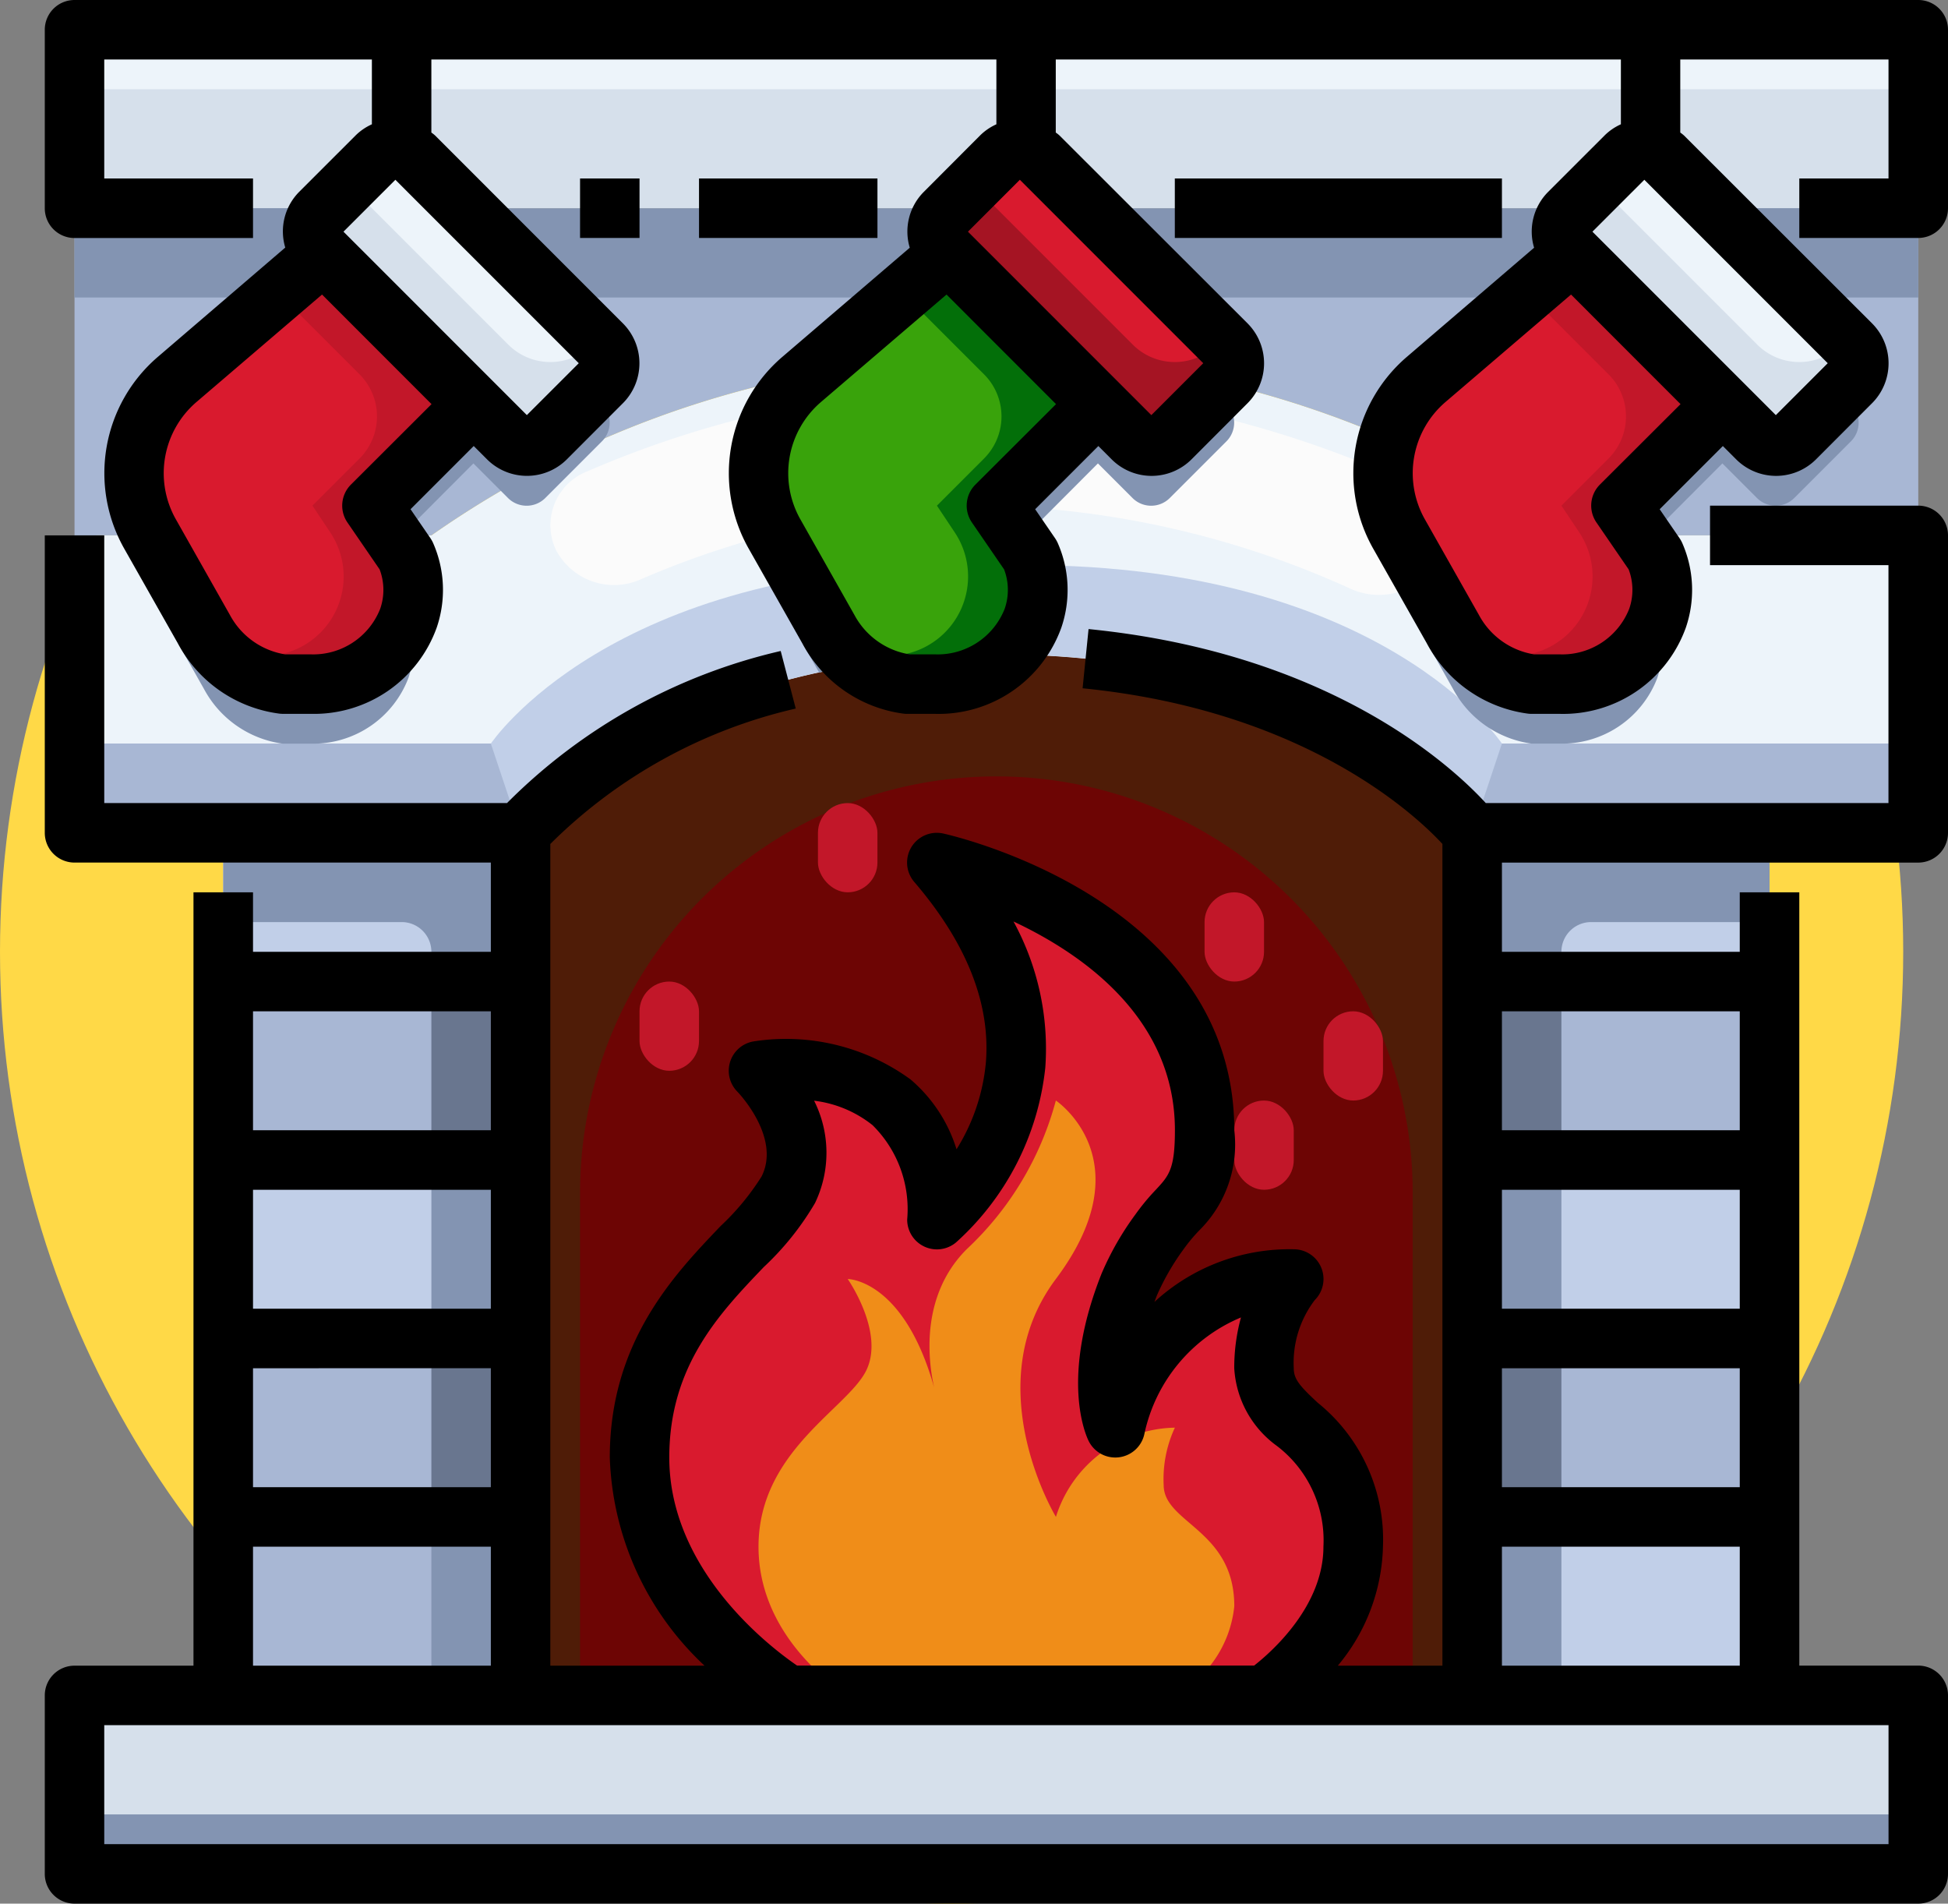 <svg xmlns="http://www.w3.org/2000/svg" xmlns:xlink="http://www.w3.org/1999/xlink" width="87" height="85" viewBox="0 0 87 85">
  <rect x="0" y="0" width="87" height="85" fill="#808080" stroke="none"/>
  <defs>
    <clipPath id="clip-path">
      <rect id="Rectángulo_35415" data-name="Rectángulo 35415" width="85" height="85" transform="translate(537.333 1963)" fill="#fff" stroke="#707070" stroke-width="1"/>
    </clipPath>
  </defs>
  <g id="t5" transform="translate(-535.333 -1943)">
    <circle id="Elipse_4850" data-name="Elipse 4850" cx="42.5" cy="42.5" r="42.5" transform="translate(535.333 1943)" fill="#ffd947"/>
    <g id="Enmascarar_grupo_168" data-name="Enmascarar grupo 168" transform="translate(0 -20)" clip-path="url(#clip-path)">
      <g id="_23-Fireplace" data-name="23-Fireplace" transform="translate(537.333 1963)">
        <path id="Trazado_120293" data-name="Trazado 120293" d="M63.75,67.734V75.7h-9.3s3.984-2.656,3.984-6.641c0-5.312-3.984-5.312-3.984-7.969a5.817,5.817,0,0,1,1.328-3.984c-6.641,0-7.969,6.641-7.969,6.641s-1.062-2.138.624-6.4A11.063,11.063,0,0,1,49.8,54.984c1.076-1.541,1.992-1.461,1.992-4.516,0-9.3-11.953-11.953-11.953-11.953,7.969,9.3,0,15.937,0,15.937,0-7.969-7.969-6.641-7.969-6.641s2.656,2.656,1.328,5.312-6.641,5.313-6.641,11.953S33.2,75.7,33.2,75.7H21.25V37.187s6.109-7.969,21.25-7.969,21.25,7.969,21.25,7.969Z" fill="#6d0504"/>
        <path id="Trazado_120294" data-name="Trazado 120294" d="M63.75,43.828H77.031V51.8H63.75Z" fill="#a8b7d4"/>
        <path id="Trazado_120295" data-name="Trazado 120295" d="M63.75,59.766H77.031v7.969H63.75Z" fill="#a8b7d4"/>
        <path id="Trazado_120296" data-name="Trazado 120296" d="M7.969,59.766H21.25v7.969H7.969Z" fill="#a8b7d4"/>
        <path id="Trazado_120297" data-name="Trazado 120297" d="M7.969,43.828H21.25V51.8H7.969Z" fill="#a8b7d4"/>
        <path id="Trazado_120298" data-name="Trazado 120298" d="M21.25,37.187v6.641H7.969V37.187H21.25Z" fill="#c1cfe8"/>
        <path id="Trazado_120299" data-name="Trazado 120299" d="M7.969,51.8H21.25v7.969H7.969Z" fill="#c1cfe8"/>
        <path id="Trazado_120300" data-name="Trazado 120300" d="M7.969,67.734H21.25V75.7H7.969Z" fill="#a8b7d4"/>
        <path id="Trazado_120301" data-name="Trazado 120301" d="M63.75,67.734H77.031V75.7H63.75Z" fill="#c1cfe8"/>
        <path id="Trazado_120302" data-name="Trazado 120302" d="M63.75,51.8H77.031v7.969H63.75Z" fill="#c1cfe8"/>
        <path id="Trazado_120303" data-name="Trazado 120303" d="M77.031,37.187v6.641H63.75V37.187H77.031Z" fill="#c1cfe8"/>
        <path id="Trazado_120304" data-name="Trazado 120304" d="M1.328,1.328H83.672V9.3H1.328Z" fill="#d6e0eb"/>
        <path id="Trazado_120305" data-name="Trazado 120305" d="M83.672,75.7v7.969H1.328V75.7H83.672Z" fill="#d6e0eb"/>
        <path id="Trazado_120306" data-name="Trazado 120306" d="M83.672,23.906V37.187H63.75s-6.109-7.969-21.25-7.969-21.25,7.969-21.25,7.969H1.328V23.906H17.266a43.938,43.938,0,0,1,50.469,0Z" fill="#edf4fa"/>
        <path id="Trazado_120307" data-name="Trazado 120307" d="M58.437,69.062c0,3.984-3.984,6.641-3.984,6.641H33.2s-6.641-3.984-6.641-10.625,5.313-9.3,6.641-11.953-1.328-5.312-1.328-5.312,7.969-1.328,7.969,6.641c0,0,7.969-6.641,0-15.937,0,0,11.953,2.656,11.953,11.953,0,3.055-.916,2.975-1.992,4.516a11.063,11.063,0,0,0-1.368,2.364c-1.687,4.263-.624,6.4-.624,6.4s1.328-6.641,7.969-6.641a5.817,5.817,0,0,0-1.328,3.984C54.453,63.75,58.437,63.75,58.437,69.062Z" fill="#d91a2e"/>
        <path id="Trazado_120308" data-name="Trazado 120308" d="M1.328,9.3V23.906H17.266a43.938,43.938,0,0,1,50.469,0H83.672V9.3Z" fill="#a8b7d4"/>
        <path id="Trazado_120309" data-name="Trazado 120309" d="M1.328,81.016H83.672v2.656H1.328Z" fill="#8394b2"/>
        <path id="Trazado_120310" data-name="Trazado 120310" d="M1.328,1.328H83.672V3.984H1.328Z" fill="#edf4fa"/>
        <path id="Trazado_120311" data-name="Trazado 120311" d="M1.328,9.3H83.672v3.984H1.328Z" fill="#8394b2"/>
        <path id="Trazado_120312" data-name="Trazado 120312" d="M42.5,29.219c-15.141,0-21.25,7.969-21.25,7.969V75.7h2.656V53.125a18.594,18.594,0,0,1,37.187,0V75.7H63.75V37.187S57.641,29.219,42.5,29.219Z" fill="#4f1c07"/>
        <path id="Trazado_120313" data-name="Trazado 120313" d="M43.828,25.234H41.172c-15.937,0-21.25,7.969-21.25,7.969H1.328v3.984H21.25s6.109-7.969,21.25-7.969,21.25,7.969,21.25,7.969H83.672V33.2H65.078S59.766,25.234,43.828,25.234Z" fill="#c1cfe8"/>
        <path id="Trazado_120314" data-name="Trazado 120314" d="M59.574,26.562a3.006,3.006,0,0,1-1.222-.258,41.3,41.3,0,0,0-16.369-3.727,39.977,39.977,0,0,0-15.4,3.306,2.929,2.929,0,0,1-3.76-1.339,2.587,2.587,0,0,1,1.433-3.509,45.922,45.922,0,0,1,17.723-3.771A47.377,47.377,0,0,1,60.8,21.508a2.583,2.583,0,0,1,1.347,3.539,2.871,2.871,0,0,1-2.571,1.515Z" fill="#fbfbfb"/>
        <path id="Trazado_120315" data-name="Trazado 120315" d="M65.078,33.2,63.75,37.187H83.672V33.2Z" fill="#a8b7d4"/>
        <path id="Trazado_120316" data-name="Trazado 120316" d="M19.922,33.2l1.328,3.984H1.328V33.2Z" fill="#a8b7d4"/>
        <path id="Trazado_120317" data-name="Trazado 120317" d="M77.031,37.187H63.75v6.641h3.984V42.5a1.328,1.328,0,0,1,1.328-1.328h7.969Z" fill="#8394b2"/>
        <path id="Trazado_120318" data-name="Trazado 120318" d="M63.75,43.828h3.984V51.8H63.75Z" fill="#69768f"/>
        <path id="Trazado_120319" data-name="Trazado 120319" d="M63.75,59.766h3.984v7.969H63.75Z" fill="#69768f"/>
        <path id="Trazado_120320" data-name="Trazado 120320" d="M63.75,51.8h3.984v7.969H63.75Z" fill="#8394b2"/>
        <path id="Trazado_120321" data-name="Trazado 120321" d="M63.75,67.734h3.984V75.7H63.75Z" fill="#8394b2"/>
        <path id="Trazado_120322" data-name="Trazado 120322" d="M7.969,37.187H21.25v6.641H17.266V42.5a1.328,1.328,0,0,0-1.328-1.328H7.969Z" fill="#8394b2"/>
        <path id="Trazado_120323" data-name="Trazado 120323" d="M17.266,43.828H21.25V51.8H17.266Z" fill="#69768f"/>
        <path id="Trazado_120324" data-name="Trazado 120324" d="M17.266,59.766H21.25v7.969H17.266Z" transform="translate(38.516 127.5) rotate(180)" fill="#69768f"/>
        <path id="Trazado_120325" data-name="Trazado 120325" d="M17.266,51.8H21.25v7.969H17.266Z" transform="translate(38.516 111.562) rotate(180)" fill="#8394b2"/>
        <path id="Trazado_120326" data-name="Trazado 120326" d="M17.266,67.734H21.25V75.7H17.266Z" transform="translate(38.516 143.437) rotate(180)" fill="#8394b2"/>
        <path id="Trazado_120327" data-name="Trazado 120327" d="M45.156,57.109c3.984-5.312,0-7.969,0-7.969a14.05,14.05,0,0,1-3.984,6.641c-2.656,2.656-1.328,6.641-1.328,6.641-1.328-5.312-3.984-5.312-3.984-5.312s1.66,2.372.83,4.079-4.814,3.606-4.814,7.874S35.859,75.7,35.859,75.7H50.469a5.108,5.108,0,0,0,2.656-3.984c0-3.415-3.154-3.7-3.154-5.407a5.445,5.445,0,0,1,.5-2.562,5.678,5.678,0,0,0-5.312,3.984S41.593,61.861,45.156,57.109Z" fill="#f08d18"/>
        <path id="Trazado_120328" data-name="Trazado 120328" d="M78.144,19.578a1.178,1.178,0,0,1-1.673,0L74.93,18.037l-6.692-6.692-.159-.159a1.178,1.178,0,0,1,0-1.673L70.6,6.989a1.181,1.181,0,0,1,1.673,0l8.392,8.394a1.179,1.179,0,0,1,0,1.672Z" fill="#edf4fa"/>
        <path id="Trazado_120329" data-name="Trazado 120329" d="M74.93,18.037l-4.54,4.541,1.514,2.2a3.852,3.852,0,0,1,.12,2.828,4.549,4.549,0,0,1-4.371,2.936H66.406a4.7,4.7,0,0,1-3.5-2.43l-2.417-4.275a5.406,5.406,0,0,1-.717-2.709,5.516,5.516,0,0,1,1.926-4.184l6.546-5.6Z" fill="#d91a2e"/>
        <path id="Trazado_120330" data-name="Trazado 120330" d="M50.254,19.578a1.178,1.178,0,0,1-1.673,0L47.04,18.037l-6.692-6.692-.159-.159a1.178,1.178,0,0,1,0-1.673l2.523-2.523a1.181,1.181,0,0,1,1.673,0l8.392,8.394a1.179,1.179,0,0,1,0,1.672Z" fill="#d91a2e"/>
        <path id="Trazado_120331" data-name="Trazado 120331" d="M47.04,18.037,42.5,22.578l1.514,2.2a3.852,3.852,0,0,1,.12,2.828,4.549,4.549,0,0,1-4.371,2.936H38.516a4.7,4.7,0,0,1-3.5-2.43l-2.417-4.275a5.405,5.405,0,0,1-.717-2.709A5.516,5.516,0,0,1,33.8,16.948l6.546-5.6Z" fill="#39a30b"/>
        <path id="Trazado_120332" data-name="Trazado 120332" d="M22.363,19.578a1.178,1.178,0,0,1-1.673,0l-1.541-1.541-6.692-6.692-.159-.159a1.178,1.178,0,0,1,0-1.673l2.523-2.523a1.181,1.181,0,0,1,1.673,0l8.392,8.394a1.179,1.179,0,0,1,0,1.672Z" fill="#edf4fa"/>
        <path id="Trazado_120333" data-name="Trazado 120333" d="M19.149,18.037l-4.54,4.541,1.514,2.2a3.852,3.852,0,0,1,.12,2.828,4.549,4.549,0,0,1-4.371,2.936H10.625a4.7,4.7,0,0,1-3.506-2.43L4.7,23.841a5.405,5.405,0,0,1-.717-2.709A5.516,5.516,0,0,1,5.91,16.948l6.546-5.6Z" fill="#d91a2e"/>
        <path id="Trazado_120334" data-name="Trazado 120334" d="M80.455,15.17l-.218.218a2.656,2.656,0,0,1-3.756,0L69.343,8.249,68.078,9.512a1.178,1.178,0,0,0,0,1.673l.159.159,6.692,6.692,1.541,1.541a1.178,1.178,0,0,0,1.673,0l2.523-2.523a1.179,1.179,0,0,0,0-1.672Z" fill="#d6e0eb"/>
        <path id="Trazado_120335" data-name="Trazado 120335" d="M70.391,22.578l4.541-4.542-6.694-6.691-2.031,1.737,3.634,3.634a2.656,2.656,0,0,1,0,3.756l-2.106,2.106.8,1.2a3.545,3.545,0,0,1-5.617,4.3l-.109-.125.1.169a4.7,4.7,0,0,0,3.5,2.429h1.248a4.549,4.549,0,0,0,4.37-2.935,3.858,3.858,0,0,0-.12-2.828Z" fill="#c21729"/>
        <path id="Trazado_120336" data-name="Trazado 120336" d="M24.674,15.17l-.218.218a2.656,2.656,0,0,1-3.756,0L13.561,8.249,12.3,9.512a1.178,1.178,0,0,0,0,1.673l.159.159,6.692,6.692,1.541,1.541a1.178,1.178,0,0,0,1.673,0l2.523-2.523a1.179,1.179,0,0,0,0-1.672Z" fill="#d6e0eb"/>
        <path id="Trazado_120337" data-name="Trazado 120337" d="M14.609,22.578l4.541-4.542-6.694-6.691-2.031,1.737,3.634,3.634a2.656,2.656,0,0,1,0,3.756l-2.106,2.106.8,1.2a3.545,3.545,0,0,1-5.618,4.3l-.109-.125.1.169a4.7,4.7,0,0,0,3.506,2.43h1.248a4.549,4.549,0,0,0,4.37-2.935,3.858,3.858,0,0,0-.12-2.828Z" fill="#c21729"/>
        <path id="Trazado_120338" data-name="Trazado 120338" d="M52.565,15.17l-.218.218a2.656,2.656,0,0,1-3.756,0L41.452,8.249,40.188,9.512a1.178,1.178,0,0,0,0,1.673l.159.159,6.692,6.692,1.541,1.541a1.178,1.178,0,0,0,1.673,0l2.523-2.523a1.179,1.179,0,0,0,0-1.672Z" fill="#a51423"/>
        <path id="Trazado_120339" data-name="Trazado 120339" d="M42.5,22.578l4.541-4.542-6.694-6.691-2.031,1.737,3.634,3.634a2.656,2.656,0,0,1,0,3.756l-2.106,2.106.8,1.2a3.545,3.545,0,0,1-5.617,4.3l-.109-.125.1.169a4.7,4.7,0,0,0,3.5,2.429h1.248a4.549,4.549,0,0,0,4.37-2.935,3.858,3.858,0,0,0-.12-2.828Z" fill="#036f09"/>
        <g id="Grupo_88115" data-name="Grupo 88115">
          <path id="Trazado_120340" data-name="Trazado 120340" d="M52.284,17.546l-2.031,2.032a1.178,1.178,0,0,1-1.673,0L47.04,18.037,42.5,22.578l1.081,1.575,3.453-3.461,1.541,1.541a1.178,1.178,0,0,0,1.673,0l2.523-2.523a1.179,1.179,0,0,0,0-1.672Z" fill="#8394b2"/>
          <path id="Trazado_120341" data-name="Trazado 120341" d="M24.394,17.546l-2.031,2.032a1.178,1.178,0,0,1-1.673,0l-1.541-1.541-4.54,4.541,1.081,1.575,3.453-3.461,1.541,1.541a1.178,1.178,0,0,0,1.673,0l2.523-2.523a1.179,1.179,0,0,0,0-1.672Z" fill="#8394b2"/>
          <path id="Trazado_120342" data-name="Trazado 120342" d="M11.872,30.547H10.625a4.7,4.7,0,0,1-3.506-2.43L4.7,23.841a5.279,5.279,0,0,1-.547-1.359A5.352,5.352,0,0,0,4.7,26.5l2.417,4.275a4.7,4.7,0,0,0,3.506,2.43h1.248a4.549,4.549,0,0,0,4.37-2.935,3.883,3.883,0,0,0-.035-2.578,4.558,4.558,0,0,1-4.336,2.857Z" fill="#8394b2"/>
          <path id="Trazado_120343" data-name="Trazado 120343" d="M80.175,17.546l-2.031,2.032a1.178,1.178,0,0,1-1.673,0L74.93,18.037l-4.54,4.541,1.081,1.575,3.453-3.461,1.541,1.541a1.178,1.178,0,0,0,1.673,0l2.523-2.523a1.179,1.179,0,0,0,0-1.672Z" fill="#8394b2"/>
          <path id="Trazado_120344" data-name="Trazado 120344" d="M67.653,30.547H66.406a4.7,4.7,0,0,1-3.5-2.43l-2.417-4.275a5.279,5.279,0,0,1-.547-1.359,5.352,5.352,0,0,0,.547,4.015L62.9,30.773a4.7,4.7,0,0,0,3.5,2.43h1.248a4.549,4.549,0,0,0,4.37-2.935,3.883,3.883,0,0,0-.035-2.578A4.558,4.558,0,0,1,67.653,30.547Z" fill="#8394b2"/>
          <path id="Trazado_120345" data-name="Trazado 120345" d="M44.094,27.69a4.061,4.061,0,0,1-1.025,1.547c.422,0,.831.023,1.24.041a3.787,3.787,0,0,0-.215-1.588Z" fill="#8394b2"/>
          <path id="Trazado_120346" data-name="Trazado 120346" d="M35.009,28.116l-2.417-4.275a5.279,5.279,0,0,1-.547-1.359,5.352,5.352,0,0,0,.547,4.015l1.992,3.535c.582-.126,1.2-.231,1.817-.331a4.363,4.363,0,0,1-1.392-1.586Z" fill="#8394b2"/>
        </g>
        <rect id="Rectángulo_35417" data-name="Rectángulo 35417" width="2.656" height="3.984" rx="1.328" transform="translate(51.797 39.844)" fill="#c21729"/>
        <rect id="Rectángulo_35418" data-name="Rectángulo 35418" width="2.656" height="3.984" rx="1.328" transform="translate(53.125 49.141)" fill="#c21729"/>
        <rect id="Rectángulo_35419" data-name="Rectángulo 35419" width="2.656" height="3.984" rx="1.328" transform="translate(34.531 35.859)" fill="#c21729"/>
        <rect id="Rectángulo_35420" data-name="Rectángulo 35420" width="2.656" height="3.984" rx="1.328" transform="translate(26.562 43.828)" fill="#c21729"/>
        <rect id="Rectángulo_35421" data-name="Rectángulo 35421" width="2.656" height="3.984" rx="1.328" transform="translate(57.109 45.156)" fill="#c21729"/>
        <path id="Trazado_120347" data-name="Trazado 120347" d="M83.672,22.578h-9.3v2.656h7.969V35.859H64.358c-1.522-1.657-6.969-6.7-17.742-7.77l-.266,2.644c9.948.988,14.91,5.695,16.07,6.95V74.375H57.748a8.6,8.6,0,0,0,2.017-5.312,7.855,7.855,0,0,0-2.922-6.436c-.8-.744-1.062-1.049-1.062-1.533a4.619,4.619,0,0,1,.939-3.045,1.328,1.328,0,0,0-.939-2.267,8.908,8.908,0,0,0-6.224,2.352l.113-.294a10.862,10.862,0,0,1,1.215-2.094,7.273,7.273,0,0,1,.683-.815,5.387,5.387,0,0,0,1.557-4.461c0-10.245-12.463-13.132-12.993-13.251a1.328,1.328,0,0,0-1.3,2.161c2.336,2.723,3.405,5.425,3.2,8.044a8.829,8.829,0,0,1-1.312,3.893A6.688,6.688,0,0,0,38.668,48.2a9.45,9.45,0,0,0-7.011-1.7,1.328,1.328,0,0,0-.725,2.245c.02.02,1.962,2.027,1.082,3.784a11.156,11.156,0,0,1-1.826,2.211c-2.09,2.186-4.954,5.181-4.954,10.335a13.305,13.305,0,0,0,4.231,9.3H22.578V37.684a22.771,22.771,0,0,1,10.961-6.046l-.672-2.57a25.249,25.249,0,0,0-12.224,6.791H2.656V23.906H0V37.187a1.328,1.328,0,0,0,1.328,1.328H19.922V42.5H9.3V39.844H6.641V74.375H1.328A1.328,1.328,0,0,0,0,75.7v7.969A1.328,1.328,0,0,0,1.328,85H83.672A1.328,1.328,0,0,0,85,83.672V75.7a1.328,1.328,0,0,0-1.328-1.328H78.359V39.844H75.7V42.5H65.078V38.516H83.672A1.328,1.328,0,0,0,85,37.187V23.906A1.328,1.328,0,0,0,83.672,22.578ZM75.7,66.406H65.078V61.094H75.7Zm0-7.969H65.078V53.125H75.7ZM27.891,65.078c0-4.089,2.241-6.433,4.218-8.5a12.707,12.707,0,0,0,2.29-2.859,5.18,5.18,0,0,0-.04-4.571,5.18,5.18,0,0,1,2.61,1.092,5.271,5.271,0,0,1,1.547,4.214A1.328,1.328,0,0,0,40.7,55.474a12.236,12.236,0,0,0,3.984-7.8,11.836,11.836,0,0,0-1.42-6.528c3.162,1.484,7.209,4.358,7.209,9.319,0,1.741-.266,2.027-.849,2.656a9.869,9.869,0,0,0-.911,1.1A13.121,13.121,0,0,0,47.2,56.862c-1.859,4.683-.713,7.209-.578,7.483a1.328,1.328,0,0,0,2.49-.329,7.275,7.275,0,0,1,4.311-5.19,8.476,8.476,0,0,0-.3,2.268,4.61,4.61,0,0,0,1.9,3.465,5.3,5.3,0,0,1,2.083,4.5c0,2.638-2.27,4.663-3.095,5.312H33.6C32.406,73.556,27.891,70.125,27.891,65.078Zm-7.969-6.641H9.3V53.125H19.922Zm0,2.656v5.313H9.3V61.094Zm0-15.937v5.312H9.3V45.156ZM9.3,69.062H19.922v5.312H9.3ZM82.344,82.344H2.656V77.031H82.344ZM65.078,74.375V69.062H75.7v5.312ZM75.7,45.156v5.312H65.078V45.156Z"/>
        <path id="Trazado_120348" data-name="Trazado 120348" d="M23.906,7.969h2.656v2.656H23.906Z"/>
        <path id="Trazado_120349" data-name="Trazado 120349" d="M29.219,7.969h7.969v2.656H29.219Z"/>
        <path id="Trazado_120350" data-name="Trazado 120350" d="M50.469,7.969H65.078v2.656H50.469Z"/>
        <path id="Trazado_120351" data-name="Trazado 120351" d="M83.672,0H1.328A1.328,1.328,0,0,0,0,1.328V9.3a1.328,1.328,0,0,0,1.328,1.328H9.3V7.969H2.656V2.656H14.609V5.55a2.476,2.476,0,0,0-.73.5L11.362,8.566a2.507,2.507,0,0,0-.622,2.488L5.047,15.937a6.84,6.84,0,0,0-1.5,8.558l2.391,4.222a6.006,6.006,0,0,0,4.493,3.141,1.247,1.247,0,0,0,.2.016h1.243a5.821,5.821,0,0,0,5.63-3.852,5.2,5.2,0,0,0-.169-3.794,1.515,1.515,0,0,0-.114-.2l-.886-1.291,2.822-2.822.6.6a2.523,2.523,0,0,0,3.555,0L25.824,18a2.523,2.523,0,0,0,0-3.557l-8.39-8.391a1.394,1.394,0,0,0-.169-.133V2.656H42.5V5.55a2.476,2.476,0,0,0-.73.5L39.253,8.573a2.507,2.507,0,0,0-.622,2.488l-5.694,4.877a6.84,6.84,0,0,0-1.5,8.558l2.391,4.222a6.006,6.006,0,0,0,4.5,3.144,1.247,1.247,0,0,0,.2.013h1.243a5.821,5.821,0,0,0,5.63-3.852,5.2,5.2,0,0,0-.169-3.794,1.514,1.514,0,0,0-.114-.2l-.886-1.291,2.822-2.822.6.6a2.523,2.523,0,0,0,3.555,0L53.721,18a2.523,2.523,0,0,0,0-3.557l-8.4-8.391a1.394,1.394,0,0,0-.169-.133V2.656H70.391V5.55a2.458,2.458,0,0,0-.73.5L67.137,8.573a2.507,2.507,0,0,0-.622,2.488l-5.687,4.877a6.84,6.84,0,0,0-1.5,8.558l2.391,4.222a6.006,6.006,0,0,0,4.5,3.144,1.247,1.247,0,0,0,.2.013h1.243a5.821,5.821,0,0,0,5.63-3.852,5.2,5.2,0,0,0-.169-3.794,1.513,1.513,0,0,0-.114-.2l-.886-1.291,2.822-2.822.6.6a2.523,2.523,0,0,0,3.555,0L81.612,18a2.523,2.523,0,0,0,0-3.557l-8.4-8.391a1.539,1.539,0,0,0-.169-.133V2.656h9.3V7.969H78.359v2.656h5.313A1.328,1.328,0,0,0,85,9.3V1.328A1.328,1.328,0,0,0,83.672,0Zm-70,21.639a1.328,1.328,0,0,0-.155,1.691l1.437,2.094a2.57,2.57,0,0,1,.024,1.765,3.215,3.215,0,0,1-3.108,2.029H10.733A3.411,3.411,0,0,1,8.27,27.462L5.853,23.186a4.185,4.185,0,0,1,.92-5.234l5.609-4.8,4.891,4.893Zm10.177-5.421L21.53,18.535,13.34,10.345l2.318-2.318Zm17.713,5.421a1.328,1.328,0,0,0-.155,1.691l1.437,2.094a2.57,2.57,0,0,1,.024,1.765,3.215,3.215,0,0,1-3.108,2.029H38.623a3.411,3.411,0,0,1-2.462-1.757l-2.417-4.275a4.185,4.185,0,0,1,.92-5.234l5.609-4.8,4.891,4.893Zm10.177-5.421-2.318,2.318L41.23,10.345l2.318-2.318Zm17.713,5.421A1.328,1.328,0,0,0,69.3,23.33l1.437,2.094a2.57,2.57,0,0,1,.024,1.765,3.215,3.215,0,0,1-3.108,2.029H66.514a3.411,3.411,0,0,1-2.462-1.757l-2.417-4.275a4.185,4.185,0,0,1,.92-5.234l5.609-4.8,4.891,4.893Zm10.177-5.421-2.318,2.318-8.191-8.191,2.318-2.318Z"/>
      </g>
    </g>
  </g>
</svg>
